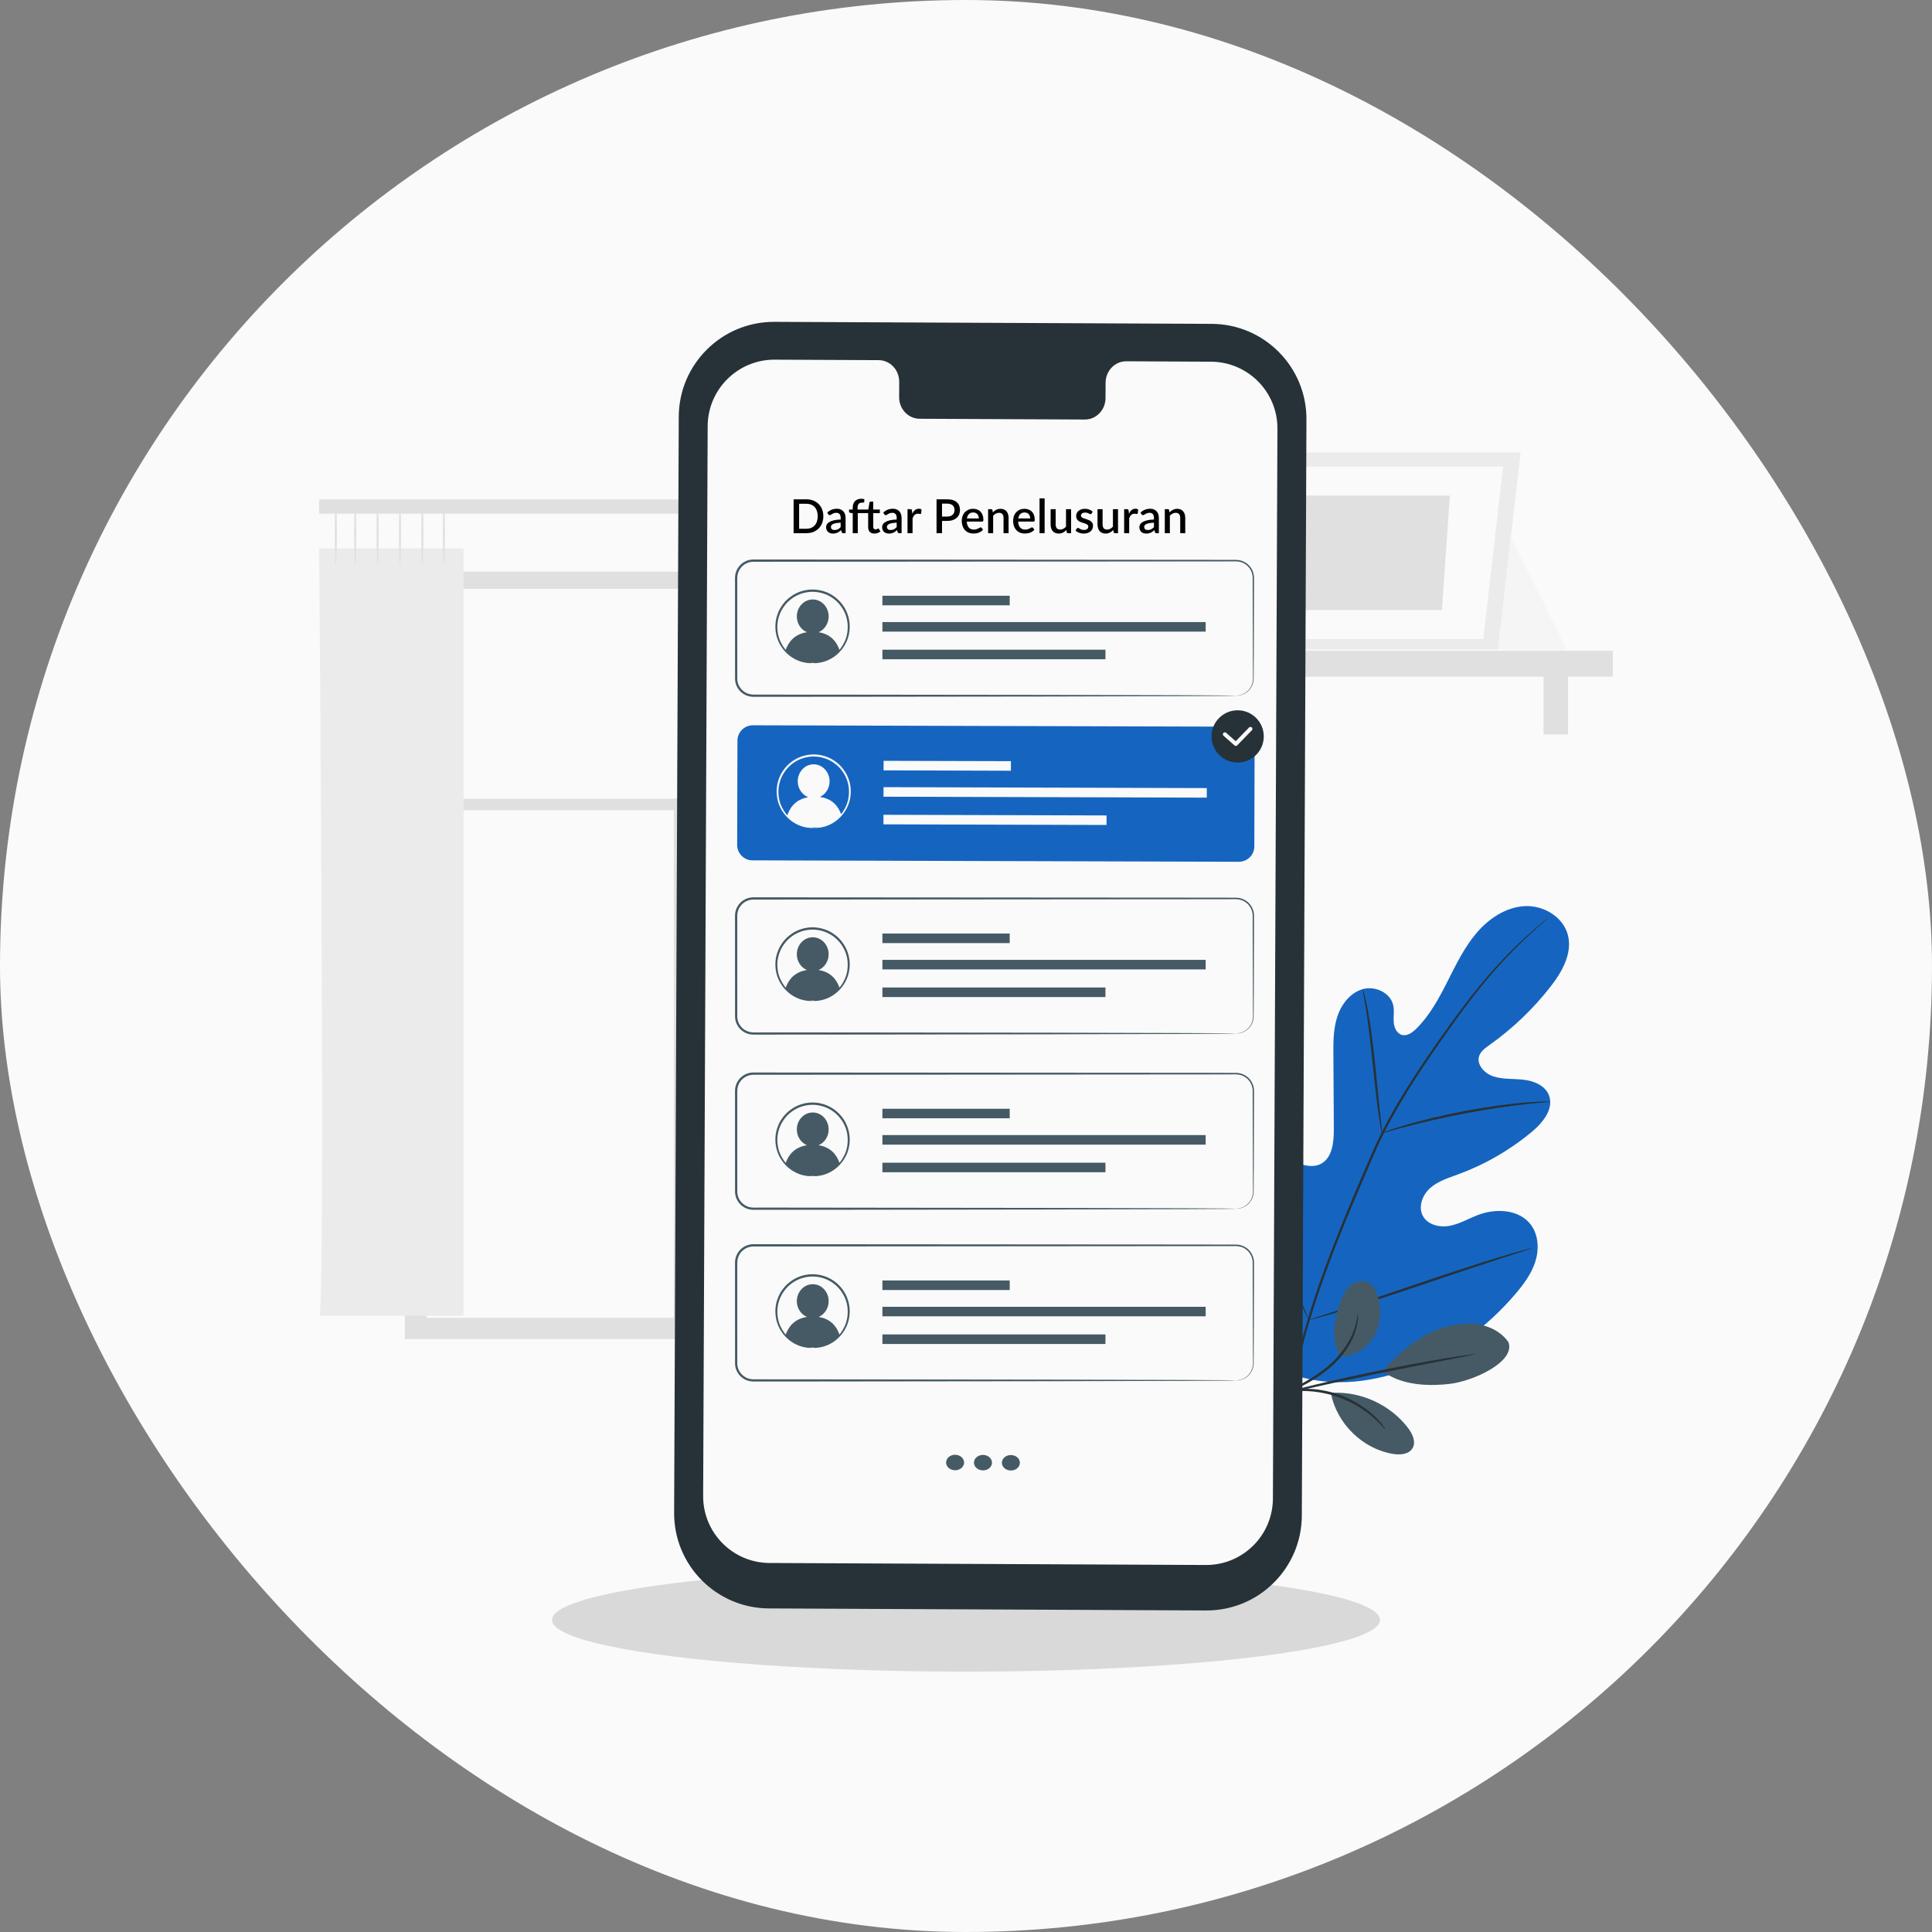 <svg width="56" height="56" viewBox="0 0 56 56" fill="none" xmlns="http://www.w3.org/2000/svg">
<rect x="0" y="0" width="56" height="56" fill="#808080" stroke="none"/>
<rect width="56" height="56" rx="28" fill="#FAFAFA"/>
<ellipse cx="28" cy="46.953" rx="12" ry="1.5" fill="#D9D9D9"/>
<g clip-path="url(#clip0_6536_87491)">
<path d="M27.861 16.571H11.734V38.812H27.861V16.571Z" fill="#E0E0E0"/>
<path d="M26.972 17.126H12.422V38.141H26.972V17.126Z" fill="#FAFAFA" stroke="#FAFAFA" stroke-width="0.114" stroke-miterlimit="10"/>
<path d="M27.24 23.15H12.354V23.483H27.24V23.15Z" fill="#E0E0E0"/>
<path d="M19.531 23.15V38.234H19.863V23.15H19.531Z" fill="#E0E0E0"/>
<path d="M30.426 14.477H9.25V14.89H30.426V14.477Z" fill="#E0E0E0"/>
<path d="M9.25 15.894C9.25 15.894 9.443 38.136 9.256 38.136C9.069 38.136 13.438 38.136 13.438 38.136V15.894H9.25Z" fill="#EBEBEB"/>
<path d="M10.297 16.372C10.281 16.372 10.268 15.958 10.268 15.446C10.268 14.935 10.281 14.52 10.297 14.52C10.314 14.52 10.327 14.935 10.327 15.446C10.327 15.958 10.314 16.372 10.297 16.372Z" fill="#E0E0E0"/>
<path d="M9.733 16.372C9.717 16.372 9.703 15.958 9.703 15.446C9.703 14.935 9.717 14.52 9.733 14.52C9.749 14.52 9.763 14.935 9.763 15.446C9.763 15.958 9.749 16.372 9.733 16.372Z" fill="#E0E0E0"/>
<path d="M10.946 16.372C10.929 16.372 10.916 15.958 10.916 15.446C10.916 14.935 10.929 14.52 10.946 14.52C10.962 14.52 10.975 14.935 10.975 15.446C10.975 15.958 10.962 16.372 10.946 16.372Z" fill="#E0E0E0"/>
<path d="M11.594 16.372C11.578 16.372 11.565 15.958 11.565 15.446C11.565 14.935 11.578 14.52 11.594 14.52C11.61 14.52 11.623 14.935 11.623 15.446C11.623 15.958 11.61 16.372 11.594 16.372Z" fill="#E0E0E0"/>
<path d="M12.242 16.372C12.226 16.372 12.213 15.958 12.213 15.446C12.213 14.935 12.226 14.52 12.242 14.52C12.259 14.52 12.272 14.935 12.272 15.446C12.272 15.958 12.259 16.372 12.242 16.372Z" fill="#E0E0E0"/>
<path d="M12.866 16.372C12.85 16.372 12.836 15.958 12.836 15.446C12.836 14.935 12.85 14.52 12.866 14.52C12.882 14.52 12.895 14.935 12.895 15.446C12.896 15.958 12.882 16.372 12.866 16.372Z" fill="#E0E0E0"/>
<path d="M26.1 15.894C26.1 15.894 26.293 38.136 26.106 38.136C25.919 38.136 30.288 38.136 30.288 38.136V15.894H26.1Z" fill="#EBEBEB"/>
<path d="M27.147 16.372C27.131 16.372 27.118 15.958 27.118 15.446C27.118 14.935 27.131 14.52 27.147 14.52C27.163 14.52 27.177 14.935 27.177 15.446C27.177 15.958 27.163 16.372 27.147 16.372Z" fill="#E0E0E0"/>
<path d="M26.583 16.372C26.566 16.372 26.553 15.958 26.553 15.446C26.553 14.935 26.567 14.52 26.583 14.52C26.599 14.52 26.612 14.935 26.612 15.446C26.612 15.958 26.599 16.372 26.583 16.372Z" fill="#E0E0E0"/>
<path d="M27.795 16.372C27.779 16.372 27.766 15.958 27.766 15.446C27.766 14.935 27.779 14.52 27.795 14.52C27.812 14.52 27.825 14.935 27.825 15.446C27.825 15.958 27.812 16.372 27.795 16.372Z" fill="#E0E0E0"/>
<path d="M28.444 16.372C28.427 16.372 28.414 15.958 28.414 15.446C28.414 14.935 28.427 14.52 28.444 14.52C28.46 14.52 28.473 14.935 28.473 15.446C28.473 15.958 28.46 16.372 28.444 16.372Z" fill="#E0E0E0"/>
<path d="M29.092 16.372C29.076 16.372 29.062 15.958 29.062 15.446C29.062 14.935 29.076 14.52 29.092 14.52C29.108 14.52 29.122 14.935 29.122 15.446C29.122 15.958 29.108 16.372 29.092 16.372Z" fill="#E0E0E0"/>
<path d="M29.716 16.372C29.699 16.372 29.686 15.958 29.686 15.446C29.686 14.935 29.699 14.52 29.716 14.52C29.732 14.52 29.745 14.935 29.745 15.446C29.745 15.958 29.732 16.372 29.716 16.372Z" fill="#E0E0E0"/>
<path d="M36.148 13.114L35.532 18.828H43.421L44.076 13.114H36.148Z" fill="#EBEBEB"/>
<path d="M36.472 13.524L35.873 18.524H42.993L43.569 13.524H36.472Z" fill="#FAFAFA"/>
<path d="M37.67 14.365L37.301 17.683H41.795L42.025 14.365H37.67Z" fill="#E0E0E0"/>
<path d="M43.794 15.575L45.424 18.851L43.421 18.828L43.818 15.361" fill="#F5F5F5"/>
<path d="M45.45 19.509H44.74V21.286H45.45V19.509Z" fill="#E0E0E0"/>
<path d="M35.056 19.509H34.346V21.286H35.056V19.509Z" fill="#E0E0E0"/>
<path d="M46.749 18.863H32.886V19.613H46.749V18.863Z" fill="#E0E0E0"/>
<path d="M37.282 39.785C35.322 38.416 34.878 35.874 34.955 33.589C34.968 33.208 34.926 32.806 35.108 32.471C35.289 32.136 35.712 31.907 36.054 32.068C36.337 32.202 36.461 32.531 36.619 32.803C36.83 33.166 37.144 33.466 37.513 33.658C37.756 33.784 38.057 33.861 38.297 33.729C38.625 33.547 38.664 33.093 38.662 32.713C38.657 32.006 38.653 31.299 38.649 30.592C38.646 30.213 38.645 29.826 38.763 29.466C38.881 29.106 39.142 28.771 39.503 28.67C39.864 28.569 40.31 28.777 40.386 29.148C40.418 29.303 40.386 29.463 40.397 29.621C40.407 29.778 40.481 29.952 40.63 29.996C40.782 30.041 40.933 29.933 41.047 29.822C41.438 29.439 41.704 28.946 41.952 28.455C42.201 27.964 42.442 27.462 42.797 27.044C43.152 26.627 43.644 26.296 44.187 26.265C44.73 26.234 45.309 26.569 45.446 27.103C45.584 27.637 45.272 28.18 44.932 28.613C44.429 29.255 43.833 29.823 43.169 30.293C43.05 30.378 42.92 30.47 42.874 30.61C42.792 30.863 43.032 31.114 43.281 31.198C43.564 31.292 43.871 31.262 44.167 31.297C44.462 31.332 44.783 31.462 44.895 31.742C45.05 32.13 44.726 32.536 44.407 32.802C43.768 33.335 43.038 33.756 42.26 34.041C41.981 34.144 41.687 34.233 41.462 34.429C41.237 34.625 41.102 34.966 41.237 35.233C41.373 35.501 41.722 35.586 42.015 35.532C42.307 35.478 42.569 35.319 42.847 35.214C43.368 35.017 44.042 35.053 44.376 35.504C44.595 35.8 44.614 36.212 44.503 36.565C44.392 36.918 44.167 37.222 43.928 37.503C43.093 38.483 42.023 39.272 40.814 39.692C39.605 40.111 38.484 40.224 37.282 39.785Z" fill="#1565C0"/>
<path d="M44.898 26.582C44.899 26.583 44.886 26.596 44.861 26.619C44.833 26.643 44.796 26.677 44.749 26.719C44.649 26.807 44.503 26.936 44.319 27.108C43.95 27.451 43.432 27.967 42.87 28.672C42.588 29.024 42.294 29.422 41.987 29.855C41.681 30.288 41.356 30.754 41.033 31.256C40.711 31.758 40.388 32.296 40.097 32.877C39.951 33.167 39.821 33.471 39.688 33.78C39.556 34.09 39.421 34.404 39.285 34.721C38.746 35.993 38.272 37.223 37.934 38.371C37.593 39.519 37.39 40.583 37.301 41.484C37.21 42.386 37.229 43.122 37.266 43.627C37.286 43.879 37.305 44.075 37.323 44.207C37.33 44.271 37.336 44.321 37.34 44.358C37.344 44.392 37.345 44.41 37.344 44.41C37.343 44.41 37.339 44.393 37.333 44.359C37.327 44.322 37.319 44.272 37.309 44.209C37.287 44.078 37.263 43.882 37.239 43.629C37.194 43.123 37.167 42.385 37.252 41.479C37.335 40.574 37.534 39.505 37.872 38.353C38.208 37.2 38.682 35.967 39.221 34.693C39.357 34.376 39.492 34.062 39.624 33.752C39.757 33.444 39.889 33.138 40.037 32.846C40.329 32.262 40.655 31.723 40.98 31.221C41.305 30.718 41.632 30.253 41.94 29.821C42.25 29.389 42.546 28.991 42.832 28.641C43.401 27.937 43.926 27.425 44.301 27.088C44.488 26.919 44.637 26.793 44.74 26.708C44.789 26.668 44.828 26.637 44.857 26.613C44.883 26.592 44.898 26.581 44.898 26.582Z" fill="#263238"/>
<path d="M40.057 32.843C40.052 32.844 40.039 32.787 40.02 32.682C40 32.577 39.976 32.424 39.949 32.235C39.896 31.858 39.839 31.334 39.779 30.756C39.72 30.177 39.656 29.655 39.597 29.279C39.568 29.092 39.543 28.94 39.524 28.835C39.506 28.73 39.498 28.671 39.503 28.67C39.508 28.669 39.524 28.726 39.551 28.829C39.578 28.933 39.61 29.084 39.645 29.271C39.717 29.646 39.789 30.169 39.849 30.748C39.906 31.319 39.958 31.835 39.998 32.229C40.017 32.407 40.033 32.557 40.047 32.678C40.057 32.784 40.062 32.843 40.057 32.843Z" fill="#263238"/>
<path d="M44.934 31.932C44.934 31.937 44.864 31.945 44.739 31.955C44.614 31.966 44.433 31.982 44.21 32.008C43.763 32.056 43.148 32.144 42.474 32.271C41.8 32.399 41.196 32.541 40.761 32.657C40.543 32.713 40.368 32.763 40.247 32.797C40.126 32.831 40.058 32.848 40.057 32.843C40.055 32.839 40.12 32.813 40.239 32.77C40.358 32.728 40.531 32.671 40.748 32.608C41.18 32.48 41.786 32.33 42.462 32.201C43.137 32.074 43.756 31.993 44.205 31.958C44.429 31.938 44.612 31.93 44.738 31.928C44.864 31.926 44.933 31.927 44.934 31.932Z" fill="#263238"/>
<path d="M37.932 38.263C37.93 38.264 37.919 38.243 37.899 38.203C37.876 38.156 37.849 38.098 37.815 38.027C37.744 37.873 37.646 37.649 37.528 37.369C37.293 36.81 36.992 36.029 36.672 35.161C36.352 34.293 36.059 33.51 35.835 32.947C35.726 32.673 35.636 32.448 35.569 32.281C35.54 32.208 35.517 32.148 35.498 32.099C35.482 32.058 35.475 32.035 35.477 32.034C35.479 32.033 35.49 32.053 35.51 32.094C35.533 32.141 35.56 32.199 35.594 32.27C35.665 32.423 35.764 32.648 35.881 32.928C36.116 33.487 36.417 34.269 36.737 35.136C37.058 36.004 37.351 36.787 37.574 37.35C37.684 37.624 37.773 37.849 37.84 38.016C37.869 38.089 37.892 38.149 37.912 38.198C37.927 38.239 37.934 38.262 37.932 38.263Z" fill="#263238"/>
<path d="M44.413 36.174C44.414 36.177 44.392 36.186 44.349 36.201C44.298 36.218 44.236 36.239 44.161 36.264C43.987 36.32 43.752 36.396 43.467 36.489C42.881 36.679 42.074 36.951 41.184 37.252C40.293 37.554 39.483 37.818 38.893 37.996C38.598 38.085 38.359 38.155 38.193 38.2C38.116 38.22 38.052 38.236 38.001 38.25C37.957 38.261 37.933 38.265 37.932 38.263C37.932 38.261 37.954 38.252 37.997 38.236C38.047 38.219 38.109 38.199 38.185 38.173C38.359 38.117 38.593 38.041 38.879 37.949C39.465 37.758 40.271 37.487 41.162 37.185C42.053 36.883 42.862 36.619 43.452 36.441C43.747 36.352 43.986 36.282 44.153 36.238C44.23 36.217 44.293 36.201 44.345 36.187C44.389 36.176 44.412 36.172 44.413 36.174Z" fill="#263238"/>
<path d="M38.845 39.314C39.24 39.328 39.622 39.087 39.822 38.745C40.021 38.404 40.049 37.977 39.941 37.596C39.891 37.42 39.8 37.237 39.632 37.165C39.475 37.097 39.285 37.146 39.152 37.254C39.019 37.362 38.935 37.519 38.875 37.679C38.668 38.228 38.568 38.797 38.845 39.314Z" fill="#455A64"/>
<path d="M38.633 40.371C39.467 40.333 40.309 40.727 40.813 41.391C40.941 41.56 41.051 41.794 40.943 41.977C40.834 42.16 40.577 42.177 40.367 42.141C39.494 41.992 38.749 41.264 38.581 40.395" fill="#455A64"/>
<path d="M43.721 38.9C43.518 38.609 43.176 38.434 42.826 38.383C42.475 38.332 42.116 38.393 41.779 38.502C41.127 38.713 40.53 39.229 40.079 39.745C40.683 40.208 41.565 40.164 42.011 40.114C42.716 40.034 43.942 39.462 43.721 38.9Z" fill="#455A64"/>
<path d="M37.087 40.43C37.173 40.397 37.266 40.399 37.416 40.331C37.716 40.194 38.134 39.993 38.527 39.666C38.92 39.339 39.176 38.934 39.278 38.615C39.331 38.456 39.354 38.322 39.36 38.229C39.366 38.136 39.362 38.085 39.358 38.085C39.342 38.083 39.344 38.292 39.227 38.597C39.114 38.902 38.861 39.288 38.478 39.608C38.094 39.927 37.686 40.133 37.393 40.282" fill="#263238"/>
<path d="M37.076 40.433C37.238 40.397 37.45 40.35 37.707 40.293C38.24 40.174 38.976 40.012 39.791 39.843C40.607 39.675 41.347 39.532 41.883 39.429C42.141 39.38 42.355 39.339 42.518 39.307C42.667 39.277 42.75 39.258 42.749 39.253C42.748 39.248 42.664 39.257 42.513 39.278C42.361 39.298 42.143 39.332 41.873 39.376C41.334 39.465 40.592 39.599 39.776 39.768C38.959 39.937 38.224 40.108 37.694 40.241C37.429 40.307 37.216 40.363 37.069 40.404" fill="#263238"/>
<path d="M40.16 41.434C40.164 41.43 40.137 41.389 40.084 41.318C40.059 41.282 40.025 41.239 39.982 41.193C39.939 41.147 39.893 41.091 39.832 41.039C39.718 40.928 39.567 40.811 39.389 40.698C39.209 40.589 39 40.485 38.769 40.407C38.537 40.331 38.308 40.287 38.098 40.266C37.888 40.249 37.697 40.251 37.539 40.271C37.459 40.277 37.389 40.293 37.327 40.304C37.264 40.315 37.212 40.329 37.169 40.342C37.084 40.367 37.067 40.399 37.069 40.404C37.072 40.418 37.232 40.348 37.544 40.325C37.699 40.312 37.886 40.316 38.091 40.336C38.295 40.361 38.518 40.405 38.744 40.479C38.969 40.556 39.174 40.655 39.352 40.758C39.528 40.865 39.679 40.975 39.796 41.079C40.031 41.285 40.148 41.443 40.16 41.434Z" fill="#263238"/>
<path d="M34.961 46.68L22.288 46.621C20.764 46.614 19.533 45.373 19.54 43.849L19.674 12.078C19.681 10.553 20.922 9.322 22.448 9.329L35.121 9.387C36.645 9.394 37.875 10.635 37.868 12.159L37.734 43.931C37.728 45.456 36.486 46.687 34.961 46.68Z" fill="#263238"/>
<path d="M35.102 10.484L32.645 10.472C32.316 10.471 32.048 10.749 32.046 11.093L32.044 11.539C32.043 11.883 31.774 12.162 31.445 12.16L26.656 12.138C26.326 12.136 26.06 11.856 26.062 11.511L26.064 11.066C26.065 10.721 25.799 10.441 25.469 10.439L24.605 10.435L22.455 10.425C21.387 10.421 20.517 11.283 20.512 12.351L20.381 43.362C20.377 44.43 21.238 45.299 22.306 45.304L34.953 45.362C36.022 45.367 36.891 44.505 36.896 43.437L37.027 12.425C37.032 11.358 36.17 10.489 35.102 10.484Z" fill="#FAFAFA"/>
<path d="M23.865 14.964C23.865 15.036 23.853 15.103 23.829 15.163C23.806 15.223 23.772 15.275 23.729 15.318C23.686 15.361 23.635 15.395 23.574 15.419C23.514 15.443 23.448 15.454 23.374 15.454H23.003V14.473H23.374C23.448 14.473 23.514 14.485 23.574 14.509C23.635 14.533 23.686 14.566 23.729 14.609C23.772 14.652 23.806 14.704 23.829 14.764C23.853 14.825 23.865 14.891 23.865 14.964ZM23.702 14.964C23.702 14.907 23.694 14.857 23.679 14.812C23.664 14.767 23.642 14.729 23.613 14.698C23.585 14.667 23.551 14.643 23.51 14.627C23.47 14.61 23.424 14.602 23.374 14.602H23.163V15.326H23.374C23.424 15.326 23.47 15.318 23.51 15.301C23.551 15.285 23.585 15.261 23.613 15.23C23.642 15.199 23.664 15.161 23.679 15.116C23.694 15.071 23.702 15.021 23.702 14.964ZM24.367 15.15C24.315 15.152 24.271 15.157 24.235 15.163C24.199 15.17 24.17 15.178 24.148 15.189C24.125 15.199 24.109 15.211 24.099 15.225C24.09 15.239 24.085 15.254 24.085 15.271C24.085 15.287 24.088 15.302 24.093 15.313C24.098 15.325 24.105 15.334 24.114 15.342C24.124 15.349 24.135 15.355 24.147 15.358C24.16 15.362 24.174 15.363 24.189 15.363C24.227 15.363 24.26 15.356 24.287 15.342C24.315 15.328 24.341 15.307 24.367 15.279V15.15ZM23.979 14.856C24.057 14.783 24.151 14.746 24.26 14.746C24.3 14.746 24.335 14.753 24.366 14.766C24.397 14.779 24.424 14.797 24.444 14.82C24.466 14.844 24.482 14.872 24.493 14.905C24.504 14.937 24.51 14.973 24.51 15.013V15.454H24.444C24.43 15.454 24.42 15.453 24.412 15.448C24.405 15.444 24.399 15.435 24.394 15.422L24.38 15.365C24.362 15.381 24.344 15.396 24.327 15.408C24.31 15.421 24.292 15.431 24.273 15.44C24.255 15.448 24.235 15.454 24.214 15.459C24.193 15.463 24.17 15.466 24.144 15.466C24.116 15.466 24.09 15.462 24.065 15.454C24.041 15.446 24.02 15.434 24.003 15.419C23.985 15.403 23.971 15.384 23.96 15.361C23.95 15.337 23.945 15.31 23.945 15.279C23.945 15.252 23.952 15.226 23.966 15.2C23.981 15.175 24.005 15.152 24.037 15.132C24.07 15.112 24.114 15.095 24.168 15.082C24.222 15.068 24.288 15.061 24.367 15.059V15.013C24.367 14.963 24.357 14.925 24.335 14.901C24.314 14.876 24.283 14.864 24.241 14.864C24.213 14.864 24.189 14.868 24.17 14.875C24.151 14.882 24.135 14.889 24.12 14.898C24.106 14.906 24.094 14.913 24.083 14.921C24.072 14.928 24.061 14.931 24.048 14.931C24.038 14.931 24.03 14.928 24.022 14.923C24.015 14.918 24.01 14.911 24.005 14.904L23.979 14.856ZM25.311 14.874V15.269C25.311 15.294 25.317 15.313 25.329 15.326C25.341 15.339 25.358 15.346 25.378 15.346C25.389 15.346 25.399 15.345 25.407 15.342C25.416 15.339 25.422 15.336 25.428 15.332C25.434 15.329 25.439 15.326 25.443 15.323C25.448 15.32 25.452 15.318 25.456 15.318C25.465 15.318 25.471 15.323 25.476 15.332L25.52 15.403C25.497 15.423 25.47 15.439 25.439 15.45C25.408 15.46 25.377 15.466 25.344 15.466C25.286 15.466 25.242 15.449 25.21 15.417C25.179 15.384 25.164 15.338 25.164 15.279V14.874H24.863V15.454H24.717V14.876L24.648 14.866C24.637 14.864 24.628 14.86 24.62 14.854C24.614 14.848 24.61 14.839 24.61 14.829V14.769H24.717V14.71C24.717 14.671 24.722 14.635 24.734 14.604C24.745 14.572 24.762 14.546 24.783 14.524C24.805 14.502 24.832 14.486 24.863 14.474C24.893 14.462 24.928 14.456 24.967 14.456C24.983 14.456 24.998 14.457 25.012 14.46C25.026 14.462 25.041 14.466 25.054 14.47L25.051 14.544C25.05 14.556 25.044 14.563 25.033 14.566C25.022 14.568 25.008 14.569 24.991 14.569C24.971 14.569 24.953 14.571 24.936 14.576C24.92 14.581 24.906 14.589 24.894 14.6C24.883 14.612 24.874 14.627 24.867 14.645C24.861 14.664 24.858 14.687 24.858 14.715V14.769H25.169L25.202 14.566C25.204 14.558 25.208 14.552 25.214 14.548C25.219 14.543 25.226 14.54 25.235 14.54H25.311V14.769H25.503V14.874H25.311ZM25.991 15.15C25.938 15.152 25.894 15.157 25.858 15.163C25.823 15.17 25.793 15.178 25.771 15.189C25.749 15.199 25.733 15.211 25.723 15.225C25.713 15.239 25.708 15.254 25.708 15.271C25.708 15.287 25.711 15.302 25.716 15.313C25.721 15.325 25.729 15.334 25.738 15.342C25.747 15.349 25.758 15.355 25.77 15.358C25.783 15.362 25.797 15.363 25.812 15.363C25.85 15.363 25.883 15.356 25.91 15.342C25.938 15.328 25.965 15.307 25.991 15.279V15.15ZM25.602 14.856C25.681 14.783 25.774 14.746 25.883 14.746C25.923 14.746 25.958 14.753 25.989 14.766C26.021 14.779 26.047 14.797 26.068 14.82C26.089 14.844 26.105 14.872 26.116 14.905C26.128 14.937 26.133 14.973 26.133 15.013V15.454H26.068C26.054 15.454 26.043 15.453 26.036 15.448C26.028 15.444 26.022 15.435 26.017 15.422L26.003 15.365C25.985 15.381 25.968 15.396 25.95 15.408C25.933 15.421 25.915 15.431 25.896 15.44C25.878 15.448 25.859 15.454 25.837 15.459C25.816 15.463 25.793 15.466 25.768 15.466C25.739 15.466 25.713 15.462 25.689 15.454C25.665 15.446 25.644 15.434 25.626 15.419C25.608 15.403 25.594 15.384 25.584 15.361C25.574 15.337 25.569 15.31 25.569 15.279C25.569 15.252 25.576 15.226 25.59 15.2C25.604 15.175 25.628 15.152 25.661 15.132C25.694 15.112 25.737 15.095 25.791 15.082C25.845 15.068 25.912 15.061 25.991 15.059V15.013C25.991 14.963 25.98 14.925 25.959 14.901C25.937 14.876 25.906 14.864 25.864 14.864C25.836 14.864 25.813 14.868 25.794 14.875C25.774 14.882 25.758 14.889 25.744 14.898C25.73 14.906 25.717 14.913 25.706 14.921C25.695 14.928 25.684 14.931 25.672 14.931C25.662 14.931 25.653 14.928 25.646 14.923C25.639 14.918 25.633 14.911 25.629 14.904L25.602 14.856ZM26.443 14.888C26.465 14.844 26.491 14.809 26.522 14.784C26.553 14.759 26.59 14.746 26.634 14.746C26.648 14.746 26.663 14.748 26.676 14.752C26.689 14.755 26.701 14.76 26.711 14.767L26.701 14.877C26.699 14.885 26.696 14.89 26.692 14.893C26.689 14.896 26.683 14.898 26.677 14.898C26.67 14.898 26.66 14.896 26.648 14.894C26.635 14.891 26.622 14.89 26.608 14.89C26.587 14.89 26.569 14.893 26.553 14.899C26.538 14.905 26.523 14.913 26.511 14.925C26.498 14.936 26.488 14.95 26.478 14.966C26.468 14.983 26.46 15.001 26.451 15.022V15.454H26.305V14.759H26.39C26.405 14.759 26.416 14.762 26.422 14.768C26.428 14.773 26.432 14.783 26.434 14.797L26.443 14.888ZM27.451 14.973C27.487 14.973 27.518 14.969 27.545 14.96C27.572 14.95 27.594 14.938 27.612 14.921C27.63 14.905 27.644 14.884 27.653 14.861C27.662 14.837 27.667 14.811 27.667 14.782C27.667 14.753 27.662 14.727 27.653 14.704C27.644 14.682 27.631 14.662 27.613 14.647C27.596 14.631 27.573 14.619 27.546 14.611C27.519 14.602 27.488 14.598 27.451 14.598H27.305V14.973H27.451ZM27.451 14.473C27.515 14.473 27.571 14.48 27.618 14.495C27.665 14.51 27.704 14.531 27.734 14.559C27.765 14.585 27.788 14.618 27.803 14.656C27.818 14.694 27.826 14.736 27.826 14.782C27.826 14.828 27.818 14.871 27.802 14.911C27.786 14.949 27.762 14.982 27.731 15.011C27.699 15.038 27.66 15.06 27.613 15.076C27.567 15.092 27.513 15.099 27.451 15.099H27.305V15.454H27.146V14.473H27.451ZM28.372 15.028C28.372 15.004 28.369 14.981 28.361 14.96C28.355 14.939 28.344 14.921 28.331 14.905C28.317 14.889 28.3 14.877 28.28 14.868C28.26 14.859 28.236 14.854 28.21 14.854C28.157 14.854 28.115 14.87 28.085 14.9C28.054 14.931 28.035 14.973 28.027 15.028H28.372ZM28.023 15.118C28.024 15.158 28.03 15.192 28.041 15.221C28.051 15.25 28.065 15.274 28.083 15.293C28.1 15.312 28.121 15.326 28.145 15.336C28.17 15.345 28.197 15.35 28.227 15.35C28.256 15.35 28.28 15.346 28.301 15.34C28.322 15.333 28.34 15.326 28.356 15.318C28.371 15.31 28.385 15.303 28.395 15.296C28.406 15.29 28.416 15.286 28.425 15.286C28.437 15.286 28.446 15.291 28.453 15.3L28.494 15.354C28.477 15.374 28.458 15.391 28.436 15.405C28.414 15.419 28.391 15.431 28.366 15.44C28.342 15.449 28.316 15.455 28.291 15.459C28.265 15.463 28.239 15.465 28.215 15.465C28.167 15.465 28.122 15.457 28.081 15.441C28.04 15.425 28.004 15.401 27.974 15.369C27.944 15.338 27.92 15.299 27.903 15.253C27.886 15.206 27.877 15.153 27.877 15.092C27.877 15.044 27.885 14.999 27.9 14.957C27.915 14.916 27.937 14.879 27.965 14.848C27.994 14.818 28.029 14.793 28.069 14.775C28.11 14.757 28.156 14.748 28.207 14.748C28.25 14.748 28.29 14.755 28.326 14.769C28.362 14.783 28.394 14.803 28.42 14.83C28.446 14.857 28.467 14.89 28.481 14.929C28.496 14.967 28.504 15.012 28.504 15.061C28.504 15.084 28.501 15.099 28.496 15.107C28.491 15.114 28.482 15.118 28.469 15.118H28.023ZM28.778 14.851C28.793 14.836 28.808 14.822 28.824 14.809C28.84 14.797 28.858 14.786 28.876 14.777C28.894 14.768 28.913 14.761 28.934 14.756C28.954 14.751 28.977 14.748 29.001 14.748C29.039 14.748 29.072 14.755 29.101 14.767C29.13 14.78 29.154 14.798 29.174 14.821C29.194 14.844 29.209 14.872 29.219 14.905C29.229 14.937 29.234 14.973 29.234 15.012V15.454H29.088V15.012C29.088 14.965 29.077 14.929 29.055 14.903C29.034 14.877 29.001 14.864 28.957 14.864C28.924 14.864 28.894 14.872 28.866 14.887C28.838 14.902 28.812 14.922 28.787 14.948V15.454H28.641V14.759H28.729C28.749 14.759 28.762 14.768 28.767 14.787L28.778 14.851ZM29.861 15.028C29.861 15.004 29.858 14.981 29.85 14.96C29.843 14.939 29.833 14.921 29.82 14.905C29.806 14.889 29.789 14.877 29.768 14.868C29.748 14.859 29.725 14.854 29.699 14.854C29.646 14.854 29.604 14.87 29.573 14.9C29.543 14.931 29.524 14.973 29.515 15.028H29.861ZM29.511 15.118C29.513 15.158 29.519 15.192 29.53 15.221C29.54 15.25 29.554 15.274 29.571 15.293C29.589 15.312 29.61 15.326 29.634 15.336C29.659 15.345 29.686 15.35 29.716 15.35C29.744 15.35 29.769 15.346 29.79 15.34C29.811 15.333 29.829 15.326 29.845 15.318C29.86 15.31 29.873 15.303 29.884 15.296C29.895 15.29 29.905 15.286 29.914 15.286C29.926 15.286 29.935 15.291 29.942 15.3L29.983 15.354C29.966 15.374 29.946 15.391 29.924 15.405C29.903 15.419 29.88 15.431 29.855 15.44C29.831 15.449 29.805 15.455 29.779 15.459C29.753 15.463 29.728 15.465 29.704 15.465C29.655 15.465 29.611 15.457 29.569 15.441C29.528 15.425 29.493 15.401 29.462 15.369C29.432 15.338 29.409 15.299 29.391 15.253C29.375 15.206 29.366 15.153 29.366 15.092C29.366 15.044 29.374 14.999 29.389 14.957C29.404 14.916 29.426 14.879 29.454 14.848C29.483 14.818 29.517 14.793 29.558 14.775C29.599 14.757 29.645 14.748 29.696 14.748C29.739 14.748 29.778 14.755 29.815 14.769C29.851 14.783 29.883 14.803 29.909 14.83C29.935 14.857 29.956 14.89 29.97 14.929C29.985 14.967 29.993 15.012 29.993 15.061C29.993 15.084 29.99 15.099 29.985 15.107C29.98 15.114 29.971 15.118 29.958 15.118H29.511ZM30.279 14.445V15.454H30.132V14.445H30.279ZM31.046 14.759V15.454H30.957C30.938 15.454 30.925 15.445 30.92 15.427L30.909 15.362C30.895 15.377 30.879 15.391 30.863 15.404C30.847 15.417 30.83 15.428 30.811 15.437C30.793 15.446 30.774 15.453 30.753 15.458C30.732 15.463 30.71 15.466 30.687 15.466C30.649 15.466 30.615 15.459 30.586 15.446C30.557 15.434 30.532 15.416 30.512 15.393C30.493 15.369 30.478 15.342 30.468 15.309C30.458 15.277 30.453 15.241 30.453 15.202V14.759H30.599V15.202C30.599 15.248 30.61 15.285 30.631 15.311C30.653 15.337 30.686 15.35 30.73 15.35C30.763 15.35 30.793 15.342 30.82 15.328C30.849 15.313 30.875 15.292 30.899 15.266V14.759H31.046ZM31.639 14.885C31.636 14.892 31.632 14.896 31.627 14.899C31.622 14.902 31.617 14.903 31.61 14.903C31.602 14.903 31.594 14.901 31.585 14.896C31.576 14.891 31.565 14.886 31.553 14.88C31.54 14.874 31.526 14.869 31.509 14.864C31.493 14.859 31.473 14.857 31.451 14.857C31.433 14.857 31.416 14.859 31.401 14.863C31.387 14.867 31.374 14.874 31.364 14.882C31.354 14.889 31.346 14.899 31.341 14.91C31.335 14.92 31.332 14.932 31.332 14.944C31.332 14.96 31.337 14.974 31.348 14.985C31.358 14.996 31.371 15.005 31.387 15.013C31.403 15.021 31.422 15.028 31.443 15.034C31.464 15.041 31.485 15.048 31.507 15.055C31.529 15.062 31.55 15.071 31.571 15.08C31.592 15.09 31.611 15.102 31.627 15.116C31.643 15.129 31.657 15.146 31.667 15.166C31.677 15.186 31.682 15.21 31.682 15.238C31.682 15.271 31.676 15.301 31.664 15.328C31.652 15.356 31.635 15.38 31.612 15.401C31.589 15.421 31.561 15.437 31.527 15.448C31.493 15.46 31.454 15.466 31.411 15.466C31.387 15.466 31.363 15.463 31.341 15.459C31.318 15.454 31.297 15.449 31.277 15.442C31.257 15.434 31.238 15.425 31.22 15.414C31.203 15.404 31.187 15.393 31.174 15.38L31.208 15.324C31.212 15.318 31.217 15.312 31.223 15.309C31.229 15.305 31.237 15.303 31.246 15.303C31.255 15.303 31.265 15.306 31.274 15.312C31.283 15.318 31.294 15.325 31.307 15.332C31.319 15.339 31.334 15.346 31.352 15.352C31.37 15.358 31.392 15.361 31.418 15.361C31.44 15.361 31.459 15.359 31.475 15.354C31.491 15.348 31.504 15.341 31.515 15.332C31.525 15.323 31.533 15.312 31.538 15.301C31.543 15.289 31.545 15.277 31.545 15.264C31.545 15.246 31.54 15.231 31.53 15.22C31.52 15.209 31.507 15.199 31.49 15.191C31.474 15.182 31.455 15.175 31.433 15.169C31.413 15.162 31.391 15.156 31.369 15.148C31.348 15.141 31.326 15.133 31.305 15.123C31.284 15.114 31.265 15.102 31.248 15.087C31.232 15.072 31.218 15.054 31.208 15.033C31.198 15.012 31.193 14.986 31.193 14.956C31.193 14.928 31.199 14.901 31.21 14.876C31.221 14.851 31.238 14.829 31.259 14.81C31.281 14.791 31.307 14.776 31.339 14.765C31.37 14.754 31.407 14.748 31.448 14.748C31.495 14.748 31.538 14.756 31.576 14.771C31.614 14.786 31.646 14.806 31.672 14.832L31.639 14.885ZM32.406 14.759V15.454H32.317C32.297 15.454 32.285 15.445 32.28 15.427L32.269 15.362C32.254 15.377 32.239 15.391 32.222 15.404C32.206 15.417 32.189 15.428 32.171 15.437C32.153 15.446 32.133 15.453 32.112 15.458C32.092 15.463 32.07 15.466 32.046 15.466C32.008 15.466 31.975 15.459 31.945 15.446C31.916 15.434 31.892 15.416 31.872 15.393C31.852 15.369 31.837 15.342 31.828 15.309C31.817 15.277 31.812 15.241 31.812 15.202V14.759H31.959V15.202C31.959 15.248 31.97 15.285 31.991 15.311C32.013 15.337 32.046 15.35 32.09 15.35C32.122 15.35 32.152 15.342 32.18 15.328C32.208 15.313 32.235 15.292 32.259 15.266V14.759H32.406ZM32.722 14.888C32.744 14.844 32.77 14.809 32.801 14.784C32.832 14.759 32.869 14.746 32.912 14.746C32.927 14.746 32.941 14.748 32.955 14.752C32.968 14.755 32.98 14.76 32.99 14.767L32.98 14.877C32.978 14.885 32.975 14.89 32.971 14.893C32.967 14.896 32.962 14.898 32.956 14.898C32.949 14.898 32.939 14.896 32.927 14.894C32.914 14.891 32.901 14.89 32.886 14.89C32.866 14.89 32.848 14.893 32.832 14.899C32.816 14.905 32.802 14.913 32.79 14.925C32.777 14.936 32.766 14.95 32.757 14.966C32.747 14.983 32.739 15.001 32.73 15.022V15.454H32.584V14.759H32.669C32.684 14.759 32.695 14.762 32.701 14.768C32.707 14.773 32.711 14.783 32.713 14.797L32.722 14.888ZM33.448 15.15C33.396 15.152 33.352 15.157 33.316 15.163C33.28 15.17 33.251 15.178 33.228 15.189C33.206 15.199 33.19 15.211 33.18 15.225C33.17 15.239 33.166 15.254 33.166 15.271C33.166 15.287 33.168 15.302 33.173 15.313C33.179 15.325 33.186 15.334 33.195 15.342C33.205 15.349 33.215 15.355 33.228 15.358C33.24 15.362 33.254 15.363 33.269 15.363C33.308 15.363 33.34 15.356 33.368 15.342C33.395 15.328 33.422 15.307 33.448 15.279V15.15ZM33.059 14.856C33.138 14.783 33.232 14.746 33.34 14.746C33.38 14.746 33.416 14.753 33.447 14.766C33.478 14.779 33.504 14.797 33.525 14.82C33.546 14.844 33.563 14.872 33.574 14.905C33.585 14.937 33.59 14.973 33.59 15.013V15.454H33.525C33.511 15.454 33.5 15.453 33.493 15.448C33.486 15.444 33.48 15.435 33.475 15.422L33.46 15.365C33.443 15.381 33.425 15.396 33.408 15.408C33.391 15.421 33.373 15.431 33.354 15.44C33.336 15.448 33.316 15.454 33.295 15.459C33.274 15.463 33.251 15.466 33.225 15.466C33.197 15.466 33.17 15.462 33.146 15.454C33.122 15.446 33.101 15.434 33.083 15.419C33.066 15.403 33.051 15.384 33.041 15.361C33.031 15.337 33.026 15.31 33.026 15.279C33.026 15.252 33.033 15.226 33.047 15.2C33.062 15.175 33.085 15.152 33.118 15.132C33.151 15.112 33.195 15.095 33.248 15.082C33.302 15.068 33.369 15.061 33.448 15.059V15.013C33.448 14.963 33.437 14.925 33.416 14.901C33.395 14.876 33.363 14.864 33.322 14.864C33.294 14.864 33.27 14.868 33.251 14.875C33.232 14.882 33.215 14.889 33.201 14.898C33.187 14.906 33.175 14.913 33.164 14.921C33.153 14.928 33.141 14.931 33.129 14.931C33.119 14.931 33.11 14.928 33.103 14.923C33.096 14.918 33.09 14.911 33.086 14.904L33.059 14.856ZM33.899 14.851C33.914 14.836 33.93 14.822 33.946 14.809C33.962 14.797 33.979 14.786 33.998 14.777C34.016 14.768 34.035 14.761 34.055 14.756C34.076 14.751 34.098 14.748 34.122 14.748C34.16 14.748 34.194 14.755 34.222 14.767C34.252 14.78 34.276 14.798 34.295 14.821C34.315 14.844 34.33 14.872 34.34 14.905C34.35 14.937 34.355 14.973 34.355 15.012V15.454H34.209V15.012C34.209 14.965 34.199 14.929 34.177 14.903C34.155 14.877 34.123 14.864 34.079 14.864C34.046 14.864 34.015 14.872 33.987 14.887C33.959 14.902 33.933 14.922 33.909 14.948V15.454H33.762V14.759H33.851C33.871 14.759 33.884 14.768 33.889 14.787L33.899 14.851Z" fill="black"/>
<path d="M23.475 19.208C23.525 19.214 23.552 19.215 23.552 19.219C23.552 19.215 23.577 19.214 23.624 19.208L23.475 19.208Z" fill="#455A64"/>
<path d="M24.37 17.565C24.311 17.484 24.238 17.411 24.153 17.35C23.987 17.225 23.773 17.155 23.552 17.153C23.332 17.155 23.118 17.225 22.951 17.35C22.866 17.411 22.793 17.484 22.734 17.565C22.674 17.645 22.627 17.732 22.595 17.822C22.526 18.002 22.52 18.19 22.548 18.358C22.577 18.527 22.65 18.673 22.736 18.79C22.749 18.807 22.762 18.821 22.775 18.836C22.85 18.621 23.017 18.382 23.39 18.325C23.218 18.253 23.095 18.075 23.096 17.866C23.097 17.594 23.305 17.375 23.559 17.376C23.814 17.377 24.02 17.598 24.019 17.87C24.018 18.078 23.896 18.254 23.726 18.325C24.093 18.381 24.256 18.619 24.33 18.835C24.343 18.82 24.355 18.806 24.367 18.79C24.454 18.673 24.527 18.527 24.556 18.358C24.584 18.19 24.578 18.001 24.509 17.822C24.477 17.732 24.43 17.645 24.37 17.565Z" fill="#FAFAFA"/>
<path d="M24.566 17.801C24.534 17.705 24.484 17.613 24.421 17.527C24.358 17.441 24.281 17.363 24.192 17.298C24.015 17.164 23.787 17.089 23.552 17.087C23.318 17.089 23.089 17.164 22.913 17.298C22.823 17.363 22.746 17.441 22.684 17.527C22.62 17.613 22.571 17.705 22.538 17.801C22.466 17.992 22.462 18.192 22.494 18.368C22.527 18.546 22.607 18.698 22.699 18.819C22.889 19.061 23.131 19.163 23.293 19.198C23.375 19.217 23.441 19.223 23.485 19.222C23.529 19.222 23.552 19.221 23.552 19.219C23.552 19.215 23.525 19.214 23.475 19.208L23.624 19.208C23.577 19.214 23.552 19.215 23.552 19.219C23.552 19.221 23.575 19.222 23.619 19.222C23.663 19.223 23.729 19.217 23.811 19.198C23.974 19.163 24.215 19.061 24.405 18.819C24.497 18.698 24.577 18.546 24.61 18.368C24.642 18.192 24.638 17.992 24.566 17.801ZM24.556 18.358C24.527 18.527 24.454 18.673 24.368 18.79C24.356 18.806 24.343 18.82 24.331 18.835C24.257 18.619 24.093 18.381 23.726 18.325C23.897 18.254 24.018 18.078 24.019 17.87C24.02 17.598 23.815 17.377 23.56 17.376C23.305 17.375 23.098 17.594 23.096 17.866C23.096 18.075 23.218 18.253 23.39 18.325C23.017 18.382 22.851 18.621 22.775 18.836C22.762 18.821 22.749 18.807 22.737 18.79C22.651 18.673 22.577 18.527 22.548 18.358C22.52 18.19 22.526 18.002 22.595 17.822C22.627 17.732 22.675 17.645 22.735 17.565C22.794 17.484 22.867 17.411 22.951 17.35C23.118 17.225 23.332 17.155 23.553 17.153C23.773 17.155 23.987 17.225 24.154 17.35C24.238 17.411 24.311 17.484 24.37 17.565C24.43 17.645 24.478 17.732 24.51 17.822C24.578 18.002 24.584 18.19 24.556 18.358Z" fill="#455A64"/>
<path d="M35.829 20.165C35.829 20.163 35.862 20.165 35.924 20.153C35.984 20.14 36.077 20.109 36.166 20.025C36.255 19.944 36.331 19.799 36.319 19.619C36.318 19.439 36.317 19.231 36.315 18.998C36.314 18.529 36.312 17.958 36.31 17.294C36.309 17.128 36.309 16.956 36.309 16.779C36.319 16.606 36.229 16.428 36.071 16.337C35.915 16.238 35.711 16.282 35.514 16.272C35.315 16.273 35.111 16.273 34.902 16.273C31.556 16.276 26.938 16.279 21.837 16.283C21.688 16.282 21.542 16.358 21.457 16.48C21.413 16.54 21.386 16.611 21.376 16.684C21.367 16.755 21.372 16.838 21.37 16.916C21.37 17.231 21.37 17.543 21.37 17.854C21.371 18.475 21.371 19.087 21.371 19.688C21.376 19.829 21.45 19.963 21.564 20.044C21.62 20.086 21.686 20.114 21.754 20.125C21.821 20.137 21.896 20.132 21.97 20.133C22.265 20.133 22.557 20.134 22.847 20.134C23.425 20.134 23.992 20.134 24.544 20.135C26.755 20.137 28.745 20.14 30.418 20.142C32.089 20.146 33.441 20.15 34.378 20.152C34.844 20.155 35.206 20.157 35.454 20.158C35.576 20.16 35.669 20.161 35.734 20.162C35.797 20.163 35.829 20.165 35.829 20.165C35.829 20.165 35.797 20.168 35.734 20.169C35.669 20.169 35.576 20.171 35.454 20.172C35.206 20.173 34.844 20.175 34.377 20.178C33.441 20.181 32.088 20.184 30.418 20.189C28.745 20.191 26.755 20.193 24.544 20.196C23.992 20.196 23.425 20.196 22.847 20.197C22.557 20.197 22.265 20.197 21.97 20.197C21.896 20.196 21.822 20.202 21.743 20.189C21.665 20.175 21.59 20.143 21.526 20.097C21.396 20.005 21.312 19.851 21.306 19.691C21.306 19.088 21.305 18.476 21.305 17.854C21.305 17.543 21.305 17.231 21.305 16.916C21.306 16.836 21.3 16.761 21.31 16.675C21.322 16.591 21.353 16.51 21.403 16.442C21.499 16.303 21.667 16.216 21.837 16.217C26.938 16.221 31.556 16.224 34.902 16.227C35.111 16.227 35.315 16.227 35.514 16.228C35.613 16.228 35.711 16.228 35.808 16.228C35.907 16.225 36.009 16.25 36.093 16.301C36.264 16.399 36.36 16.597 36.348 16.779C36.348 16.956 36.347 17.128 36.347 17.294C36.345 17.957 36.343 18.529 36.341 18.997C36.34 19.231 36.339 19.439 36.338 19.619C36.349 19.803 36.267 19.953 36.175 20.035C36.082 20.119 35.986 20.148 35.925 20.159C35.862 20.17 35.829 20.165 35.829 20.165Z" fill="#455A64"/>
<path d="M29.267 17.268H25.577V17.545H29.267V17.268Z" fill="#455A64"/>
<path d="M32.042 18.832H25.577V19.109H32.042V18.832Z" fill="#455A64"/>
<path d="M34.947 18.031H25.577V18.308H34.947V18.031Z" fill="#455A64"/>
<path d="M23.475 28.999C23.525 29.005 23.552 29.006 23.552 29.01C23.552 29.006 23.577 29.005 23.624 29L23.475 28.999Z" fill="#455A64"/>
<path d="M24.37 27.357C24.311 27.276 24.238 27.202 24.153 27.142C23.987 27.017 23.773 26.947 23.552 26.944C23.332 26.947 23.118 27.017 22.951 27.142C22.866 27.202 22.793 27.276 22.734 27.357C22.674 27.436 22.627 27.523 22.595 27.614C22.526 27.793 22.52 27.982 22.548 28.149C22.577 28.318 22.65 28.465 22.736 28.582C22.749 28.598 22.762 28.613 22.775 28.628C22.85 28.413 23.017 28.173 23.39 28.117C23.218 28.045 23.095 27.867 23.096 27.657C23.097 27.386 23.305 27.166 23.559 27.168C23.814 27.169 24.02 27.39 24.019 27.662C24.018 27.869 23.896 28.045 23.726 28.117C24.093 28.172 24.256 28.411 24.33 28.627C24.343 28.612 24.355 28.598 24.367 28.582C24.454 28.465 24.527 28.318 24.556 28.149C24.584 27.982 24.578 27.793 24.509 27.614C24.477 27.523 24.43 27.436 24.37 27.357Z" fill="#FAFAFA"/>
<path d="M24.566 27.593C24.534 27.497 24.484 27.404 24.421 27.319C24.358 27.233 24.281 27.154 24.192 27.09C24.015 26.956 23.787 26.88 23.552 26.878C23.318 26.88 23.089 26.956 22.913 27.09C22.823 27.154 22.746 27.233 22.684 27.319C22.62 27.404 22.571 27.497 22.538 27.593C22.466 27.784 22.462 27.983 22.494 28.16C22.527 28.337 22.607 28.49 22.699 28.61C22.889 28.853 23.131 28.955 23.293 28.99C23.375 29.009 23.441 29.015 23.485 29.014C23.529 29.014 23.552 29.013 23.552 29.011C23.552 29.006 23.525 29.006 23.475 28.999L23.624 29C23.577 29.006 23.552 29.006 23.552 29.011C23.552 29.013 23.575 29.014 23.619 29.014C23.663 29.015 23.729 29.009 23.811 28.99C23.974 28.955 24.215 28.853 24.405 28.61C24.497 28.49 24.577 28.337 24.61 28.16C24.642 27.983 24.638 27.784 24.566 27.593ZM24.556 28.149C24.527 28.318 24.454 28.465 24.368 28.582C24.356 28.598 24.343 28.611 24.331 28.626C24.257 28.411 24.093 28.172 23.726 28.117C23.897 28.045 24.018 27.869 24.019 27.662C24.02 27.39 23.815 27.169 23.56 27.167C23.305 27.166 23.098 27.386 23.096 27.657C23.096 27.867 23.218 28.045 23.39 28.117C23.017 28.173 22.851 28.413 22.775 28.628C22.762 28.613 22.749 28.598 22.737 28.582C22.651 28.465 22.577 28.318 22.548 28.149C22.52 27.982 22.526 27.793 22.595 27.614C22.627 27.523 22.675 27.436 22.735 27.356C22.794 27.276 22.867 27.202 22.951 27.142C23.118 27.017 23.332 26.946 23.553 26.944C23.773 26.946 23.987 27.017 24.154 27.142C24.238 27.202 24.311 27.276 24.37 27.356C24.43 27.436 24.478 27.523 24.51 27.614C24.578 27.793 24.584 27.982 24.556 28.149Z" fill="#455A64"/>
<path d="M35.829 29.957C35.829 29.954 35.862 29.957 35.924 29.944C35.984 29.931 36.077 29.901 36.166 29.817C36.255 29.735 36.331 29.591 36.319 29.411C36.318 29.23 36.317 29.023 36.315 28.789C36.314 28.321 36.312 27.749 36.31 27.086C36.309 26.919 36.309 26.748 36.309 26.57C36.319 26.398 36.229 26.22 36.071 26.129C35.915 26.03 35.711 26.073 35.514 26.064C35.315 26.064 35.111 26.065 34.902 26.065C31.556 26.067 26.938 26.071 21.837 26.075C21.688 26.074 21.542 26.149 21.457 26.271C21.413 26.331 21.386 26.403 21.376 26.475C21.367 26.546 21.372 26.63 21.37 26.707C21.37 27.022 21.37 27.335 21.37 27.646C21.371 28.267 21.371 28.878 21.371 29.479C21.376 29.62 21.45 29.755 21.564 29.836C21.62 29.877 21.686 29.905 21.754 29.917C21.821 29.929 21.896 29.923 21.97 29.925C22.265 29.925 22.557 29.925 22.847 29.925C23.425 29.926 23.992 29.926 24.544 29.926C26.755 29.929 28.745 29.931 30.418 29.933C32.089 29.938 33.441 29.942 34.378 29.944C34.844 29.947 35.206 29.949 35.454 29.95C35.576 29.951 35.669 29.953 35.734 29.953C35.797 29.954 35.829 29.957 35.829 29.957C35.829 29.957 35.797 29.959 35.734 29.96C35.669 29.961 35.576 29.962 35.454 29.963C35.206 29.965 34.844 29.967 34.377 29.97C33.441 29.972 32.088 29.976 30.418 29.98C28.745 29.982 26.755 29.985 24.544 29.987C23.992 29.988 23.425 29.988 22.847 29.988C22.557 29.988 22.265 29.989 21.97 29.989C21.896 29.987 21.822 29.994 21.743 29.98C21.665 29.967 21.59 29.935 21.526 29.888C21.396 29.796 21.312 29.643 21.306 29.482C21.306 28.88 21.305 28.267 21.305 27.646C21.305 27.335 21.305 27.022 21.305 26.707C21.306 26.627 21.3 26.552 21.31 26.466C21.322 26.383 21.353 26.302 21.403 26.233C21.499 26.094 21.667 26.008 21.837 26.009C26.938 26.012 31.556 26.016 34.902 26.018C35.111 26.019 35.315 26.019 35.514 26.019C35.613 26.02 35.711 26.02 35.808 26.02C35.907 26.017 36.009 26.042 36.093 26.093C36.264 26.191 36.36 26.388 36.348 26.57C36.348 26.748 36.347 26.919 36.347 27.085C36.345 27.749 36.343 28.321 36.341 28.789C36.34 29.023 36.339 29.23 36.338 29.41C36.349 29.594 36.267 29.745 36.175 29.826C36.082 29.911 35.986 29.94 35.925 29.951C35.862 29.961 35.829 29.957 35.829 29.957Z" fill="#455A64"/>
<path d="M29.267 27.059H25.577V27.336H29.267V27.059Z" fill="#455A64"/>
<path d="M32.042 28.623H25.577V28.9H32.042V28.623Z" fill="#455A64"/>
<path d="M34.947 27.822H25.577V28.099H34.947V27.822Z" fill="#455A64"/>
<path d="M35.909 24.979L21.812 24.938C21.565 24.938 21.366 24.737 21.367 24.49L21.375 21.468C21.376 21.222 21.576 21.022 21.823 21.023L35.92 21.063C36.167 21.064 36.367 21.265 36.366 21.511L36.357 24.533C36.357 24.78 36.156 24.979 35.909 24.979Z" fill="#1565C0"/>
<path d="M29.302 22.063L25.612 22.053L25.611 22.329L29.302 22.34L29.302 22.063Z" fill="#FAFAFA"/>
<path d="M32.074 23.636L25.608 23.617L25.607 23.894L32.073 23.912L32.074 23.636Z" fill="#FAFAFA"/>
<path d="M34.98 22.843L25.61 22.816L25.609 23.093L34.979 23.12L34.98 22.843Z" fill="#FAFAFA"/>
<path d="M23.763 23.1C23.932 23.024 24.05 22.846 24.046 22.638C24.041 22.367 23.831 22.15 23.576 22.154C23.322 22.158 23.119 22.382 23.123 22.654C23.127 22.863 23.253 23.039 23.427 23.107C23.04 23.174 22.88 23.434 22.814 23.657C22.98 23.837 23.207 23.958 23.462 23.988L23.746 23.983C24.003 23.944 24.229 23.812 24.388 23.622C24.314 23.401 24.146 23.149 23.763 23.1Z" fill="#FAFAFA"/>
<path d="M23.608 23.997C23.608 23.989 23.702 23.992 23.861 23.947C24.017 23.902 24.244 23.792 24.416 23.552C24.5 23.433 24.571 23.285 24.596 23.115C24.621 22.946 24.611 22.757 24.538 22.578C24.504 22.489 24.455 22.402 24.393 22.323C24.332 22.244 24.257 22.172 24.171 22.113C24.001 21.991 23.785 21.925 23.564 21.927C23.343 21.934 23.13 22.009 22.965 22.138C22.882 22.201 22.81 22.276 22.753 22.358C22.694 22.44 22.648 22.528 22.618 22.62C22.553 22.801 22.552 22.991 22.583 23.158C22.616 23.326 22.693 23.472 22.782 23.587C22.964 23.819 23.196 23.92 23.354 23.958C23.515 23.996 23.608 23.989 23.608 23.997C23.608 23.997 23.515 24.013 23.349 23.98C23.186 23.948 22.943 23.851 22.749 23.613C22.654 23.495 22.572 23.344 22.535 23.168C22.5 22.993 22.5 22.794 22.567 22.602C22.598 22.506 22.645 22.412 22.706 22.326C22.767 22.238 22.842 22.159 22.93 22.092C23.103 21.955 23.329 21.875 23.563 21.868C23.797 21.865 24.026 21.936 24.204 22.065C24.295 22.128 24.374 22.204 24.438 22.289C24.503 22.372 24.554 22.464 24.589 22.559C24.664 22.747 24.673 22.946 24.645 23.123C24.616 23.3 24.54 23.454 24.45 23.576C24.267 23.823 24.028 23.93 23.867 23.969C23.702 24.009 23.608 23.997 23.608 23.997Z" fill="#FAFAFA"/>
<path d="M27.945 42.393C27.944 42.517 27.827 42.617 27.683 42.616C27.539 42.615 27.422 42.514 27.423 42.391C27.423 42.267 27.541 42.167 27.685 42.167C27.829 42.168 27.945 42.269 27.945 42.393Z" fill="#455A64"/>
<path d="M28.753 42.397C28.753 42.52 28.636 42.62 28.491 42.62C28.347 42.619 28.231 42.518 28.231 42.394C28.232 42.27 28.349 42.171 28.493 42.171C28.637 42.172 28.754 42.273 28.753 42.397Z" fill="#455A64"/>
<path d="M29.562 42.4C29.561 42.524 29.444 42.624 29.3 42.623C29.156 42.623 29.039 42.522 29.04 42.398C29.04 42.274 29.158 42.174 29.302 42.175C29.446 42.176 29.562 42.276 29.562 42.4Z" fill="#455A64"/>
<path d="M23.475 34.078C23.525 34.084 23.552 34.084 23.552 34.089C23.552 34.084 23.577 34.084 23.624 34.078L23.475 34.078Z" fill="#455A64"/>
<path d="M24.37 32.435C24.311 32.354 24.238 32.281 24.153 32.22C23.987 32.095 23.773 32.025 23.552 32.023C23.332 32.025 23.118 32.095 22.951 32.22C22.866 32.28 22.793 32.354 22.734 32.435C22.674 32.514 22.627 32.602 22.595 32.692C22.526 32.871 22.52 33.06 22.548 33.228C22.577 33.397 22.65 33.543 22.736 33.66C22.749 33.676 22.762 33.691 22.775 33.706C22.85 33.491 23.017 33.251 23.39 33.195C23.218 33.123 23.095 32.945 23.096 32.736C23.097 32.464 23.305 32.245 23.559 32.246C23.814 32.247 24.02 32.468 24.019 32.74C24.018 32.947 23.896 33.123 23.726 33.195C24.093 33.251 24.256 33.489 24.33 33.705C24.343 33.69 24.355 33.676 24.367 33.66C24.454 33.543 24.527 33.396 24.556 33.228C24.584 33.06 24.578 32.871 24.509 32.692C24.477 32.602 24.43 32.514 24.37 32.435Z" fill="#FAFAFA"/>
<path d="M24.566 32.671C24.534 32.575 24.484 32.482 24.421 32.397C24.358 32.311 24.281 32.233 24.192 32.168C24.015 32.034 23.787 31.958 23.552 31.956C23.318 31.958 23.089 32.034 22.913 32.168C22.823 32.233 22.746 32.311 22.684 32.397C22.62 32.482 22.571 32.575 22.538 32.671C22.466 32.862 22.462 33.062 22.494 33.238C22.527 33.415 22.607 33.568 22.699 33.688C22.889 33.931 23.131 34.033 23.293 34.068C23.375 34.087 23.441 34.093 23.485 34.092C23.529 34.092 23.552 34.091 23.552 34.089C23.552 34.084 23.525 34.084 23.475 34.078L23.624 34.078C23.577 34.084 23.552 34.084 23.552 34.089C23.552 34.091 23.575 34.092 23.619 34.092C23.663 34.093 23.729 34.087 23.811 34.068C23.974 34.033 24.215 33.931 24.405 33.688C24.497 33.568 24.577 33.415 24.61 33.238C24.642 33.062 24.638 32.862 24.566 32.671ZM24.556 33.228C24.527 33.397 24.454 33.543 24.368 33.66C24.356 33.676 24.343 33.69 24.331 33.705C24.257 33.489 24.093 33.251 23.726 33.195C23.897 33.124 24.018 32.947 24.019 32.74C24.02 32.468 23.815 32.247 23.56 32.246C23.305 32.245 23.098 32.464 23.096 32.736C23.096 32.945 23.218 33.123 23.39 33.195C23.017 33.252 22.851 33.491 22.775 33.706C22.762 33.691 22.749 33.676 22.737 33.66C22.651 33.543 22.577 33.397 22.548 33.228C22.52 33.06 22.526 32.871 22.595 32.692C22.627 32.602 22.675 32.515 22.735 32.435C22.794 32.354 22.867 32.281 22.951 32.22C23.118 32.095 23.332 32.025 23.553 32.023C23.773 32.025 23.987 32.095 24.154 32.22C24.238 32.281 24.311 32.354 24.37 32.435C24.43 32.515 24.478 32.602 24.51 32.692C24.578 32.871 24.584 33.06 24.556 33.228Z" fill="#455A64"/>
<path d="M35.829 35.035C35.829 35.032 35.862 35.035 35.924 35.022C35.984 35.01 36.077 34.979 36.166 34.895C36.255 34.813 36.331 34.669 36.319 34.489C36.318 34.309 36.317 34.101 36.315 33.867C36.314 33.399 36.312 32.828 36.31 32.164C36.309 31.998 36.309 31.826 36.309 31.649C36.319 31.476 36.229 31.298 36.071 31.207C35.915 31.108 35.711 31.151 35.514 31.142C35.315 31.142 35.111 31.143 34.902 31.143C31.556 31.146 26.938 31.149 21.837 31.153C21.688 31.152 21.542 31.228 21.457 31.35C21.413 31.409 21.386 31.481 21.376 31.553C21.367 31.624 21.372 31.708 21.37 31.785C21.37 32.1 21.37 32.413 21.37 32.724C21.371 33.344 21.371 33.956 21.371 34.557C21.376 34.698 21.45 34.833 21.564 34.914C21.62 34.956 21.686 34.983 21.754 34.995C21.821 35.007 21.896 35.002 21.97 35.003C22.265 35.003 22.557 35.003 22.847 35.003C23.425 35.004 23.992 35.004 24.544 35.005C26.755 35.007 28.745 35.01 30.418 35.012C32.089 35.016 33.441 35.02 34.378 35.022C34.844 35.025 35.206 35.027 35.454 35.028C35.576 35.03 35.669 35.031 35.734 35.032C35.797 35.033 35.829 35.035 35.829 35.035C35.829 35.035 35.797 35.037 35.734 35.038C35.669 35.039 35.576 35.04 35.454 35.042C35.206 35.043 34.844 35.045 34.377 35.048C33.441 35.05 32.088 35.054 30.418 35.058C28.745 35.06 26.755 35.063 24.544 35.066C23.992 35.066 23.425 35.066 22.847 35.067C22.557 35.067 22.265 35.067 21.97 35.067C21.896 35.066 21.822 35.072 21.743 35.058C21.665 35.045 21.59 35.013 21.526 34.967C21.396 34.874 21.312 34.721 21.306 34.56C21.306 33.958 21.305 33.346 21.305 32.724C21.305 32.413 21.305 32.1 21.305 31.785C21.306 31.706 21.3 31.631 21.31 31.544C21.322 31.461 21.353 31.38 21.403 31.311C21.499 31.172 21.667 31.086 21.837 31.087C26.938 31.09 31.556 31.094 34.902 31.096C35.111 31.097 35.315 31.097 35.514 31.098C35.613 31.098 35.711 31.098 35.808 31.098C35.907 31.095 36.009 31.12 36.093 31.171C36.264 31.269 36.36 31.466 36.348 31.648C36.348 31.826 36.347 31.998 36.347 32.164C36.345 32.827 36.343 33.399 36.341 33.867C36.34 34.101 36.339 34.308 36.338 34.489C36.349 34.673 36.267 34.823 36.175 34.905C36.082 34.989 35.986 35.018 35.925 35.029C35.862 35.039 35.829 35.035 35.829 35.035Z" fill="#455A64"/>
<path d="M29.267 32.138H25.577V32.414H29.267V32.138Z" fill="#455A64"/>
<path d="M32.042 33.702H25.577V33.978H32.042V33.702Z" fill="#455A64"/>
<path d="M34.947 32.901H25.577V33.178H34.947V32.901Z" fill="#455A64"/>
<path d="M23.475 39.055C23.525 39.061 23.552 39.062 23.552 39.066C23.552 39.062 23.577 39.061 23.624 39.055L23.475 39.055Z" fill="#455A64"/>
<path d="M24.37 37.412C24.311 37.331 24.238 37.258 24.153 37.197C23.987 37.072 23.773 37.002 23.552 37C23.332 37.002 23.118 37.072 22.951 37.197C22.866 37.257 22.793 37.331 22.734 37.412C22.674 37.492 22.627 37.579 22.595 37.669C22.526 37.848 22.52 38.037 22.548 38.205C22.577 38.373 22.65 38.52 22.736 38.637C22.749 38.653 22.762 38.668 22.775 38.683C22.85 38.468 23.017 38.228 23.39 38.172C23.218 38.1 23.095 37.922 23.096 37.713C23.097 37.441 23.305 37.222 23.559 37.223C23.814 37.224 24.02 37.445 24.019 37.717C24.018 37.925 23.896 38.101 23.726 38.172C24.093 38.228 24.256 38.466 24.33 38.682C24.343 38.667 24.355 38.653 24.367 38.637C24.454 38.52 24.527 38.373 24.556 38.205C24.584 38.037 24.578 37.848 24.509 37.669C24.477 37.579 24.43 37.492 24.37 37.412Z" fill="#FAFAFA"/>
<path d="M24.566 37.648C24.534 37.552 24.484 37.459 24.421 37.374C24.358 37.288 24.281 37.21 24.192 37.145C24.015 37.011 23.787 36.935 23.552 36.934C23.318 36.935 23.089 37.011 22.913 37.145C22.823 37.21 22.746 37.288 22.684 37.374C22.62 37.459 22.571 37.552 22.538 37.648C22.466 37.839 22.462 38.039 22.494 38.215C22.527 38.392 22.607 38.545 22.699 38.665C22.889 38.908 23.131 39.01 23.293 39.045C23.375 39.064 23.441 39.07 23.485 39.069C23.529 39.069 23.552 39.068 23.552 39.066C23.552 39.062 23.525 39.061 23.475 39.055L23.624 39.055C23.577 39.061 23.552 39.062 23.552 39.066C23.552 39.068 23.575 39.069 23.619 39.069C23.663 39.07 23.729 39.064 23.811 39.045C23.974 39.01 24.215 38.908 24.405 38.665C24.497 38.545 24.577 38.392 24.61 38.215C24.642 38.039 24.638 37.839 24.566 37.648ZM24.556 38.205C24.527 38.373 24.454 38.52 24.368 38.637C24.356 38.653 24.343 38.667 24.331 38.682C24.257 38.466 24.093 38.228 23.726 38.172C23.897 38.101 24.018 37.925 24.019 37.717C24.02 37.445 23.815 37.224 23.56 37.223C23.305 37.222 23.098 37.441 23.096 37.713C23.096 37.922 23.218 38.1 23.39 38.172C23.017 38.228 22.851 38.468 22.775 38.683C22.762 38.668 22.749 38.654 22.737 38.637C22.651 38.52 22.577 38.374 22.548 38.205C22.52 38.037 22.526 37.848 22.595 37.669C22.627 37.579 22.675 37.492 22.735 37.412C22.794 37.331 22.867 37.258 22.951 37.197C23.118 37.072 23.332 37.002 23.553 37C23.773 37.002 23.987 37.072 24.154 37.197C24.238 37.258 24.311 37.331 24.37 37.412C24.43 37.492 24.478 37.579 24.51 37.669C24.578 37.848 24.584 38.037 24.556 38.205Z" fill="#455A64"/>
<path d="M35.829 40.012C35.829 40.009 35.862 40.012 35.924 39.999C35.984 39.987 36.077 39.956 36.166 39.872C36.255 39.79 36.331 39.646 36.319 39.466C36.318 39.286 36.317 39.078 36.315 38.845C36.314 38.376 36.312 37.805 36.31 37.141C36.309 36.975 36.309 36.803 36.309 36.626C36.319 36.453 36.229 36.275 36.071 36.184C35.915 36.085 35.711 36.129 35.514 36.119C35.315 36.12 35.111 36.12 34.902 36.12C31.556 36.123 26.938 36.126 21.837 36.13C21.688 36.129 21.542 36.205 21.457 36.327C21.413 36.387 21.386 36.458 21.376 36.531C21.367 36.602 21.372 36.685 21.37 36.763C21.37 37.078 21.37 37.391 21.37 37.701C21.371 38.322 21.371 38.933 21.371 39.534C21.376 39.676 21.45 39.81 21.564 39.891C21.62 39.933 21.686 39.961 21.754 39.972C21.821 39.984 21.896 39.979 21.97 39.98C22.265 39.98 22.557 39.98 22.847 39.981C23.425 39.981 23.992 39.981 24.544 39.982C26.755 39.984 28.745 39.987 30.418 39.989C32.089 39.993 33.441 39.997 34.378 39.999C34.844 40.002 35.206 40.004 35.454 40.005C35.576 40.007 35.669 40.008 35.734 40.009C35.797 40.01 35.829 40.012 35.829 40.012C35.829 40.012 35.797 40.014 35.734 40.016C35.669 40.016 35.576 40.017 35.454 40.019C35.206 40.02 34.844 40.022 34.377 40.025C33.441 40.028 32.088 40.031 30.418 40.035C28.745 40.038 26.755 40.04 24.544 40.042C23.992 40.043 23.425 40.043 22.847 40.044C22.557 40.044 22.265 40.044 21.97 40.044C21.896 40.042 21.822 40.049 21.743 40.035C21.665 40.022 21.59 39.99 21.526 39.944C21.396 39.852 21.312 39.698 21.306 39.537C21.306 38.935 21.305 38.323 21.305 37.701C21.305 37.39 21.305 37.077 21.305 36.762C21.306 36.683 21.3 36.608 21.31 36.522C21.322 36.438 21.353 36.357 21.403 36.288C21.499 36.149 21.667 36.063 21.837 36.064C26.938 36.068 31.556 36.071 34.902 36.073C35.111 36.074 35.315 36.074 35.514 36.075C35.613 36.075 35.711 36.075 35.808 36.075C35.907 36.072 36.009 36.097 36.093 36.148C36.264 36.246 36.36 36.444 36.348 36.626C36.348 36.803 36.347 36.975 36.347 37.141C36.345 37.804 36.343 38.376 36.341 38.844C36.34 39.078 36.339 39.285 36.338 39.466C36.349 39.65 36.267 39.8 36.175 39.882C36.082 39.966 35.986 39.995 35.925 40.006C35.862 40.017 35.829 40.012 35.829 40.012Z" fill="#455A64"/>
<path d="M29.267 37.115H25.577V37.392H29.267V37.115Z" fill="#455A64"/>
<path d="M32.042 38.679H25.577V38.956H32.042V38.679Z" fill="#455A64"/>
<path d="M34.947 37.878H25.577V38.154H34.947V37.878Z" fill="#455A64"/>
<path d="M35.874 22.103C36.292 22.103 36.631 21.764 36.631 21.346C36.631 20.927 36.292 20.588 35.874 20.588C35.455 20.588 35.116 20.927 35.116 21.346C35.116 21.764 35.455 22.103 35.874 22.103Z" fill="#263238"/>
<path d="M35.503 21.284L35.821 21.564L36.245 21.127" stroke="#FAFAFA" stroke-width="0.114" stroke-miterlimit="10" stroke-linecap="round" stroke-linejoin="round"/>
</g>
<defs>
<clipPath id="clip0_6536_87491">
<rect width="37.5" height="37.5" fill="white" transform="translate(9.25 9.25)"/>
</clipPath>
</defs>
</svg>
